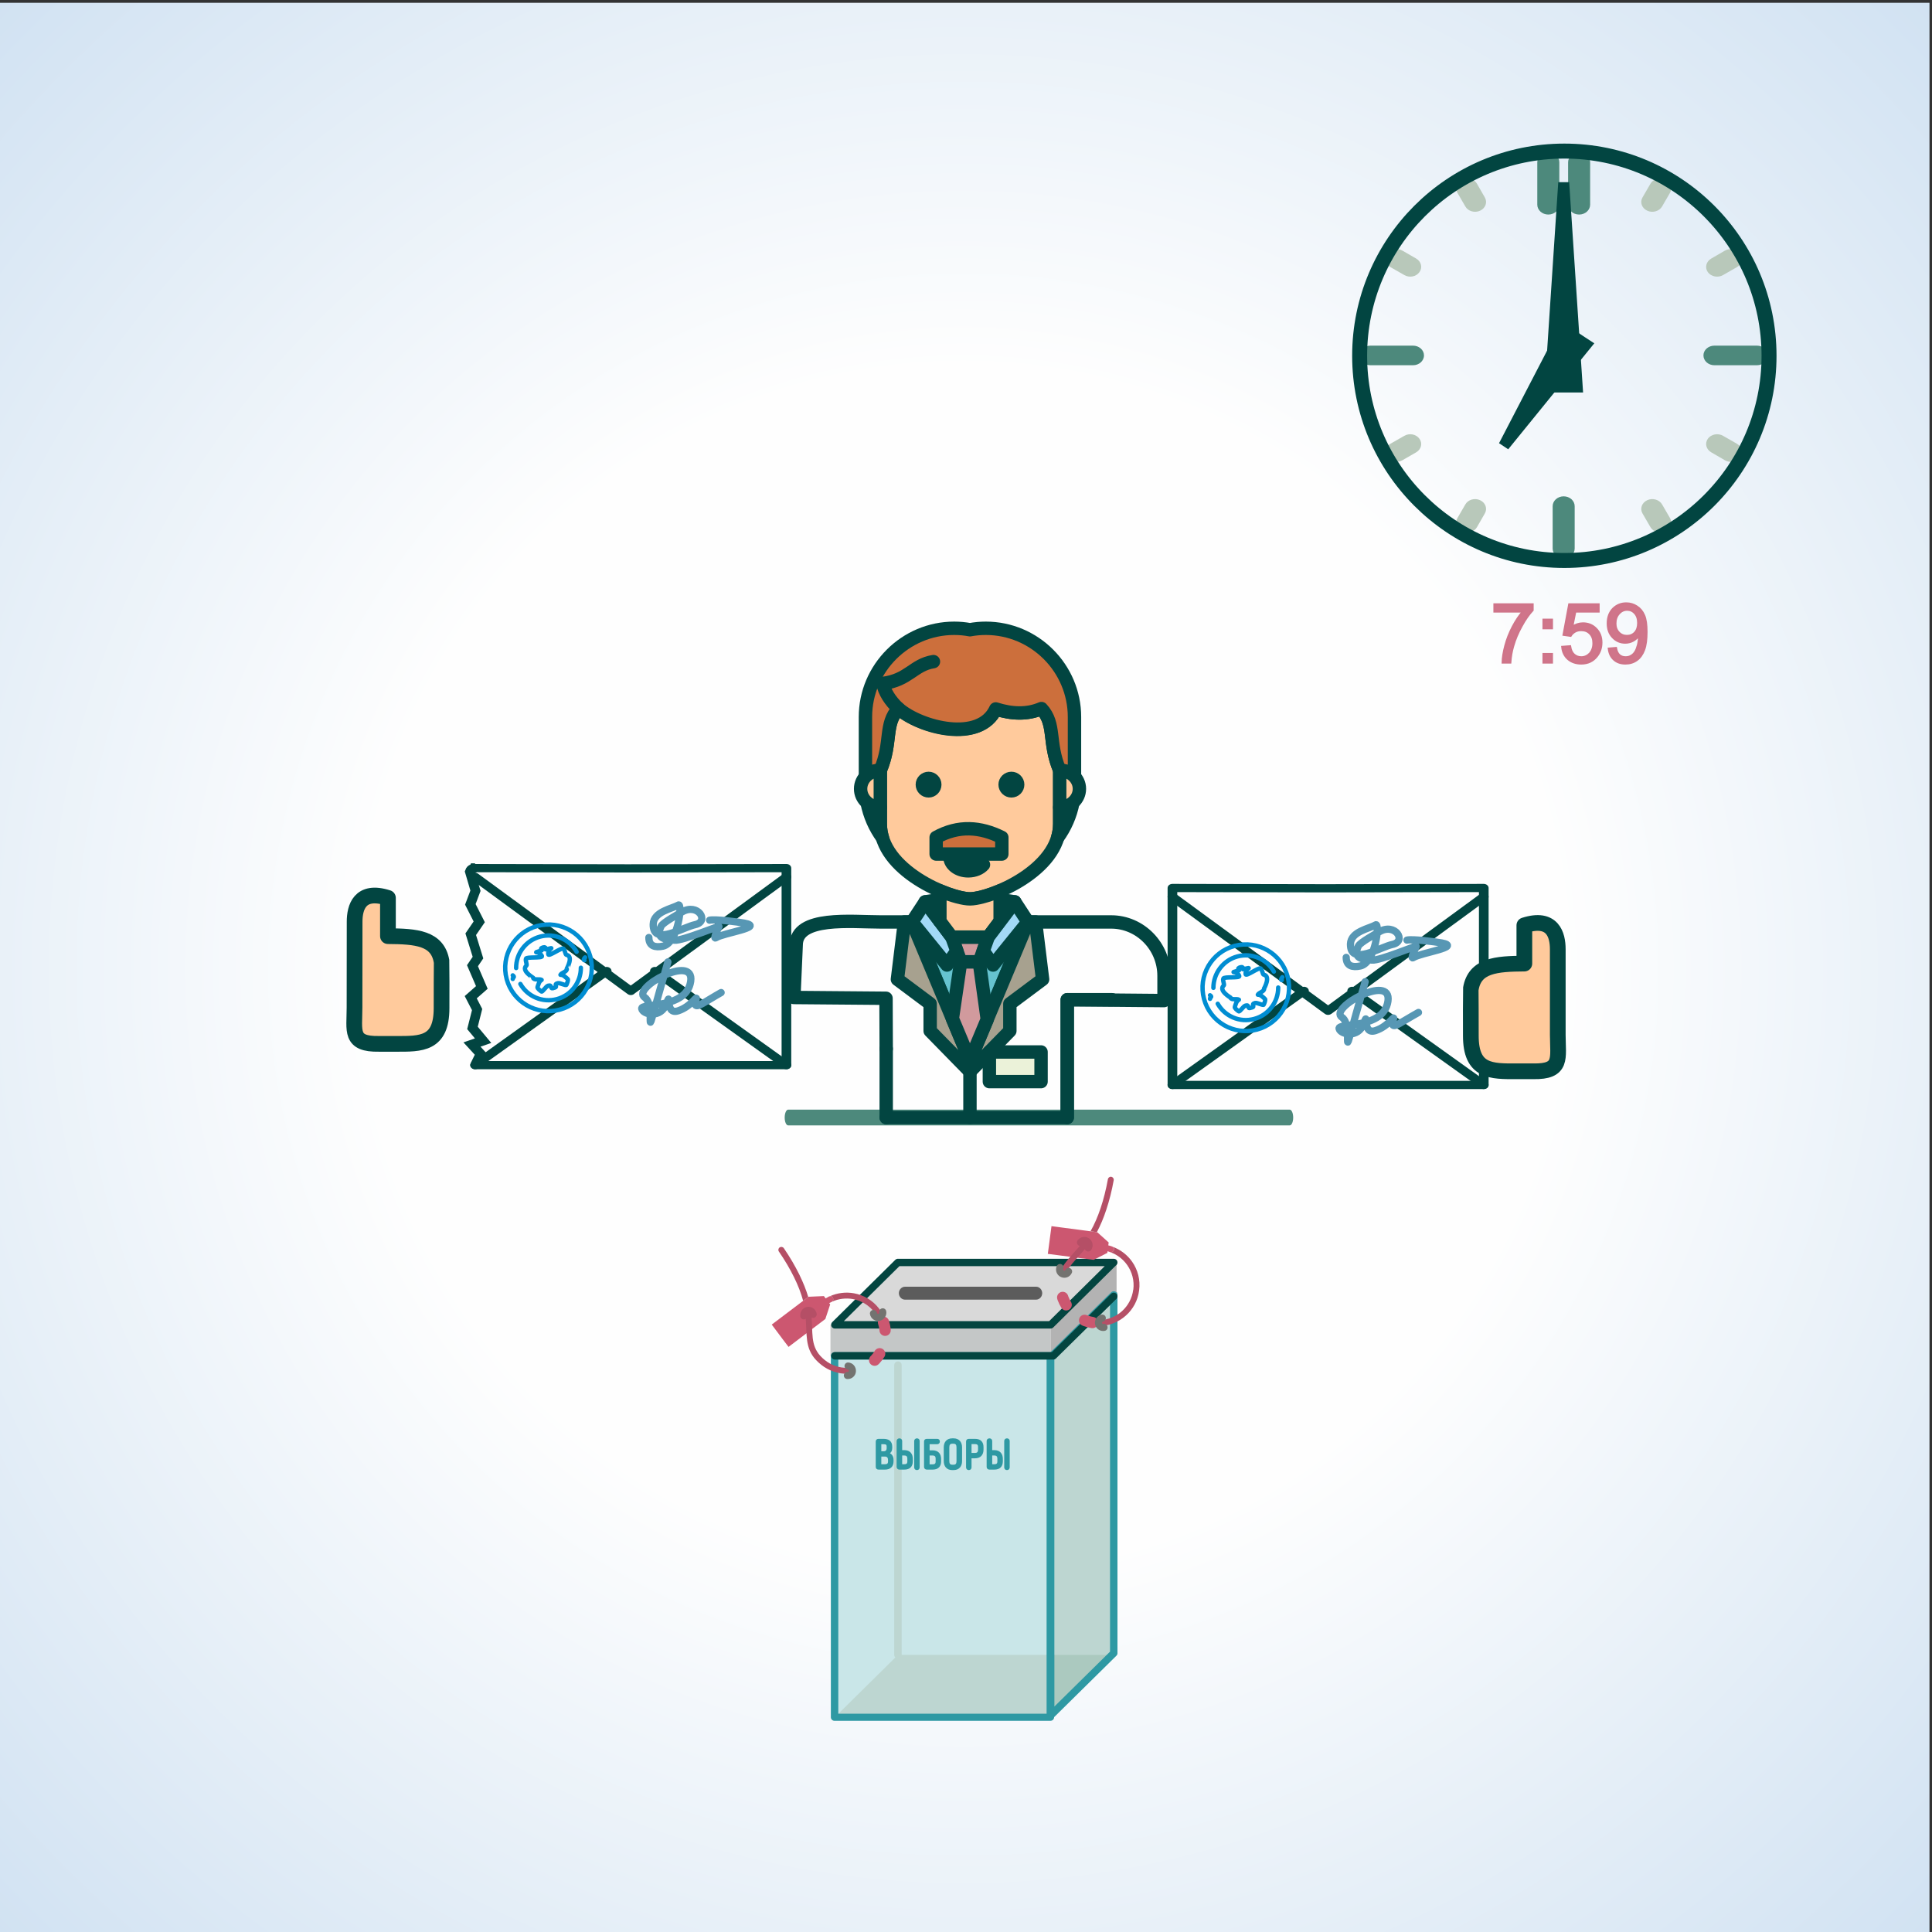 <?xml version="1.0" encoding="UTF-8"?>
<!DOCTYPE svg PUBLIC "-//W3C//DTD SVG 1.0//EN" "http://www.w3.org/TR/2001/REC-SVG-20010904/DTD/svg10.dtd">
<!-- Creator: CorelDRAW X7 -->
<svg xmlns="http://www.w3.org/2000/svg" xml:space="preserve" width="200mm" height="200mm" version="1.0" style="shape-rendering:geometricPrecision; text-rendering:geometricPrecision; image-rendering:optimizeQuality; fill-rule:evenodd; clip-rule:evenodd"
viewBox="0 0 20000 20000"
 xmlns:xlink="http://www.w3.org/1999/xlink">
 <rect x="0" y="0" width="20000" height="20000" fill="#333333" stroke="none"/>
 <defs>
  <style type="text/css">
   <![CDATA[
    .str12 {stroke:#024541;stroke-width:100}
    .str13 {stroke:#CF7489;stroke-width:25}
    .str4 {stroke:#5797B4;stroke-width:75;stroke-linecap:round;stroke-linejoin:round}
    .str9 {stroke:#2E99A3;stroke-width:16.61;stroke-linecap:round;stroke-linejoin:round}
    .str0 {stroke:#024541;stroke-width:155.02;stroke-linecap:round;stroke-linejoin:round}
    .str8 {stroke:#737370;stroke-width:73.41;stroke-linecap:round;stroke-linejoin:round}
    .str6 {stroke:#B54F66;stroke-width:73.41;stroke-linecap:round;stroke-linejoin:round}
    .str7 {stroke:#CC5770;stroke-width:116.77;stroke-linecap:round;stroke-linejoin:round;stroke-dasharray:84.66 253.98}
    .str2 {stroke:#024541;stroke-width:138.63;stroke-linecap:round;stroke-linejoin:round}
    .str1 {stroke:#024541;stroke-width:138.63;stroke-linecap:round;stroke-linejoin:round}
    .str3 {stroke:#024541;stroke-width:162.6;stroke-linecap:round;stroke-linejoin:round}
    .str10 {stroke:#024541;stroke-width:162.6;stroke-linecap:round;stroke-linejoin:round}
    .str5 {stroke:#008DD2;stroke-width:45.33;stroke-linecap:round;stroke-linejoin:round}
    .str11 {stroke:#008DD2;stroke-width:45.33;stroke-linecap:round;stroke-linejoin:round}
    .fil4 {fill:none}
    .fil13 {fill:none;fill-rule:nonzero}
    .fil7 {fill:#D19A9D}
    .fil11 {fill:#CC6F3C}
    .fil12 {fill:#EBF2D9}
    .fil6 {fill:#A7A18F}
    .fil9 {fill:#A2D9F7}
    .fil5 {fill:#66C3D0}
    .fil2 {fill:#024541}
    .fil20 {fill:#ABC9BF}
    .fil16 {fill:#B3B3B3}
    .fil14 {fill:#BDD6D1}
    .fil15 {fill:#C4C7C7}
    .fil19 {fill:#C9E6E8}
    .fil24 {fill:#CC5770}
    .fil26 {fill:#D0758A}
    .fil17 {fill:#D9D9D9}
    .fil10 {fill:#FFCA9C}
    .fil3 {fill:#B8C8BA;fill-rule:nonzero}
    .fil1 {fill:#4D897C;fill-rule:nonzero}
    .fil8 {fill:#024541;fill-rule:nonzero}
    .fil18 {fill:#034540;fill-rule:nonzero}
    .fil23 {fill:#2E99A3;fill-rule:nonzero}
    .fil21 {fill:#5C5C5C;fill-rule:nonzero}
    .fil25 {fill:#B54F66;fill-rule:nonzero}
    .fil22 {fill:#BDD6D1;fill-rule:nonzero}
    .fil0 {fill:url(#id0)}
   ]]>
  </style>
  <radialGradient id="id0" gradientUnits="userSpaceOnUse" gradientTransform="matrix(1.414 -0 -0 1.414 -4131 -4154)" cx="9974.09" cy="10029.4" r="10000" fx="9974.09" fy="10029.4">
   <stop offset="0" style="stop-opacity:1; stop-color:#FEFEFE"/>
   <stop offset="0.439" style="stop-opacity:1; stop-color:#FEFEFE"/>
   <stop offset="1" style="stop-opacity:1; stop-color:#D1E2F2"/>
  </radialGradient>
 </defs>
 <g id="Layer_x0020_1">
  <path class="fil0" d="M-26 29l20000 0 0 20000 -20000 0 0 -20000z"/>
  <g>
   <path class="fil1" d="M14187 3781c-63,0 -114,-45 -114,-102 0,-56 51,-101 114,-101l0 203zm440 0l-440 0 0 -203 440 0 0 203zm0 -203c63,0 114,45 114,101 0,57 -51,102 -114,102l0 -203z"/>
  </g>
  <g>
   <path class="fil1" d="M16142 2119c0,56 -51,102 -114,102 -63,0 -114,-46 -114,-102l228 0zm0 -439l0 439 -228 0 0 -439 228 0zm-228 0c0,-56 51,-102 114,-102 63,0 114,46 114,102l-228 0z"/>
  </g>
  <g>
   <path class="fil1" d="M16461 2119c0,56 -51,102 -114,102 -63,0 -114,-46 -114,-102l228 0zm0 -439l0 439 -228 0 0 -439 228 0zm-228 0c0,-56 51,-102 114,-102 63,0 114,46 114,102l-228 0z"/>
  </g>
  <g>
   <path class="fil1" d="M17748 3781c-63,0 -114,-45 -114,-102 0,-56 51,-101 114,-101l0 203zm439 0l-439 0 0 -203 439 0 0 203zm0 -203c63,0 114,45 114,101 0,57 -51,102 -114,102l0 -203z"/>
  </g>
  <g>
   <path class="fil1" d="M16301 5679c0,56 -51,102 -114,102 -63,0 -114,-46 -114,-102l228 0zm0 -439l0 439 -228 0 0 -439 228 0zm-228 0c0,-56 51,-102 114,-102 63,0 114,46 114,102l-228 0z"/>
  </g>
  <path class="fil2" d="M16274 4063l-174 0 -113 0 144 -2177 113 0 144 2177 -114 0z"/>
  <path class="fil2" d="M16264 3396l145 96 95 62 -891 1097 -95 -63 651 -1254 95 62z"/>
  <g>
   <path class="fil3" d="M15371 2044c29,50 7,111 -49,137 -56,26 -125,6 -153,-44l202 -93zm-82 -143l82 143 -202 93 -83 -143 203 -93zm-203 93c-29,-50 -7,-111 49,-137 56,-25 125,-6 154,44l-203 93zm2000 -93c29,-50 97,-69 153,-44 56,26 78,87 50,137l-203 -93zm-83 143l83 -143 203 93 -83 143 -203 -93zm203 93c-29,50 -98,70 -154,44 -56,-26 -78,-87 -49,-137l203 93zm651 457c53,-30 124,-17 158,30 34,47 19,110 -34,141l-124 -171zm-143 83l143 -83 124 171 -143 82 -124 -170zm124 170c-53,31 -123,18 -158,-29 -34,-47 -19,-110 34,-141l124 170zm143 1747c53,31 68,94 34,141 -34,47 -105,60 -158,30l124 -171zm-143 -82l143 82 -124 171 -143 -83 124 -170zm-124 170c-53,-31 -68,-93 -34,-141 35,-47 105,-60 158,-29l-124 170zm-425 683c28,50 6,111 -50,137 -56,25 -124,6 -153,-44l203 -93zm-83 -143l83 143 -203 93 -83 -143 203 -93zm-203 93c-29,-50 -7,-111 49,-137 56,-26 125,-6 154,44l-203 93zm-1834 -93c28,-50 97,-70 153,-44 56,26 78,87 49,137l-202 -93zm-83 143l83 -143 202 93 -82 143 -203 -93zm203 93c-29,50 -98,69 -154,44 -56,-26 -78,-87 -49,-137l203 93zm-752 -946c52,-31 123,-18 157,30 34,47 19,109 -33,140l-124 -170zm-144 82l144 -82 124 170 -144 83 -124 -171zm124 171c-53,30 -123,17 -157,-30 -35,-47 -20,-110 33,-141l124 171zm144 -2088c52,31 67,93 33,140 -34,48 -105,61 -157,30l124 -170zm-144 -83l144 83 -124 170 -144 -82 124 -171zm-124 171c-53,-31 -68,-94 -33,-141 34,-47 104,-60 157,-30l-124 171z"/>
  </g>
  <path class="fil4 str0" d="M16194 1564c1170,0 2119,949 2119,2119 0,1171 -949,2119 -2119,2119 -1170,0 -2119,-948 -2119,-2119 0,-1170 949,-2119 2119,-2119z"/>
  <g>
   <path class="fil1" d="M8159 11650c-20,0 -36,-36 -36,-81 0,-45 16,-82 36,-82l0 163zm5192 0l-5192 0 0 -163 5192 0 0 163zm0 -163c20,0 36,37 36,82 0,45 -16,81 -36,81l0 -163z"/>
  </g>
  <path class="fil5" d="M9812 9977l-307 -355 354 922 86 -588 -40 -112 -93 133z"/>
  <path class="fil5" d="M10272 9977l307 -355 -355 922 -86 -588 41 -112 93 133z"/>
  <path class="fil4 str1" d="M9174 10857l-2 -523 -954 -8 24 -542c0,-306 573,-240 873,-240l326 0 600 1435 600 -1435 320 0 542 0c300,0 547,251 547,558l0 256 -1002 -9 0 1220 -1874 0"/>
  <path class="fil6 str1" d="M10041 11093l-412 -421 0 -281 -339 -253 73 -594 78 0 600 1435 600 -1435 79 0 73 594 -339 253 0 281 -413 421z"/>
  <path class="fil7 str1" d="M10220 10552l-179 427 -182 -435 86 -588 96 0 96 0 83 596z"/>
  <g>
   <path class="fil7" d="M10230 9701l-377 0 92 255 96 0 97 0 92 -255z"/>
   <path id="1" class="fil8" d="M9853 9631l377 0 0 139 -377 0 -66 -46 66 -93zm0 139c-39,0 -70,-31 -70,-69 0,-39 31,-70 70,-70l0 139zm26 209l-92 -255 132 -47 92 256 -66 93 -66 -47zm132 -46c13,36 -6,76 -42,88 -37,13 -77,-5 -90,-42l132 -46zm30 93l-96 0 0 -139 96 0 0 0 0 139zm0 -139c39,0 71,31 71,69 0,38 -32,70 -71,70l0 -139zm97 139l-97 0 0 -139 97 0 66 92 -66 47zm0 -139c38,0 70,31 70,69 0,38 -32,70 -70,70l0 -139zm158 -163l-92 255 -132 -46 92 -256 66 -46 66 93zm-132 -47c13,-36 53,-55 89,-42 37,13 56,53 43,89l-132 -47z"/>
  </g>
  <path class="fil9 str1" d="M9441 9544l362 446 102 -146 -52 -144 -275 -364 -137 208z"/>
  <path class="fil4 str2" d="M9174 10857l0 712m2340 -1220l-466 0 0 1220"/>
  <path class="fil4 str1" d="M10041 10979l0 590"/>
  <path class="fil10 str2" d="M10041 9305c206,0 929,-291 929,-776l0 -555c-123,-291 -38,-476 -189,-639 -147,63 -306,57 -473,4 -164,355 -776,201 -1007,-4 -150,163 -65,348 -188,639l0 555c0,485 722,776 928,776z"/>
  <path class="fil10 str2" d="M10230 9701l125 -166 0 -315c-130,55 -248,85 -314,85 -65,0 -183,-30 -313,-85l0 315 125 166 377 0z"/>
  <path class="fil11 str2" d="M10041 6519c-53,-10 -108,-15 -163,-15l0 0c-505,0 -919,413 -919,918l0 618c38,-40 93,-66 154,-66 123,-291 38,-476 188,-639 226,196 843,359 1007,4 167,53 326,59 473,-4 151,163 66,348 189,639 61,0 116,26 153,66l0 -618c0,-505 -413,-918 -918,-918l0 0c-56,0 -111,5 -164,15zm-1065 1789c26,134 81,258 159,365 -14,-46 -22,-94 -22,-144l0 -171c-53,0 -101,-19 -137,-50zm1994 50l0 171c0,50 -8,98 -22,144 78,-107 133,-231 159,-365 -36,31 -85,50 -137,50z"/>
  <path class="fil12 str2" d="M9728 9313l0 222 -151 -199 151 -23z"/>
  <path class="fil12 str2" d="M10355 9313l0 222 150 -199 -150 -23z"/>
  <path class="fil4 str2" d="M9301 7335c-87,-80 -145,-175 -162,-260 268,-34 317,-193 524,-226"/>
  <path class="fil12 str2" d="M10242 10890l535 0 0 307 -535 0 0 -307z"/>
  <path class="fil2 str2" d="M10470 8058c-36,0 -65,29 -65,64 0,36 29,65 65,65 36,0 65,-29 65,-65 0,-35 -29,-64 -65,-64zm-857 0c35,0 64,29 64,64 0,36 -29,65 -64,65 -36,0 -65,-29 -65,-65 0,-35 29,-64 65,-64z"/>
  <path class="fil10 str2" d="M8909 8166c0,-106 91,-192 204,-192l0 192 0 192c-113,0 -204,-86 -204,-192zm2265 0c0,-106 -92,-192 -204,-192l0 192 0 192c112,0 204,-86 204,-192z"/>
  <path class="fil9 str1" d="M10641 9544l-361 446 -102 -146 52 -144 275 -364 136 208z"/>
  <path class="fil12 str2" d="M10181 8951c-34,39 -92,64 -158,64 -105,0 -190,-65 -190,-146 0,-29 11,-56 30,-79 77,79 189,137 318,161z"/>
  <path class="fil11 str2" d="M9691 8669c231,-128 457,-111 680,0 0,30 0,60 0,90 0,72 0,10 0,82 -227,0 -453,0 -680,0 0,-102 0,-70 0,-172z"/>
  <g>
   <g>
    <path class="fil8" d="M13718 9238l-1581 -3 0 -85 1581 3 0 85 0 0zm0 -85c28,0 50,19 50,42 0,24 -23,43 -50,43l0 -85zm1642 82l-1642 3 0 -85 1642 -3 50 42 -50 43zm0 -85c27,0 50,19 50,42 0,24 -22,43 -50,43l0 -85zm-50 2082l0 -2040 100 0 0 2040 -50 42 -50 -42zm100 0c0,23 -23,42 -50,42 -28,0 -50,-19 -50,-42l100 0zm-3273 -43l3223 0 0 85 -3223 0 -50 -42 50 -43zm0 85c-28,0 -50,-19 -50,-42 0,-24 22,-43 50,-43l0 85zm50 -2082l0 2040 -100 0 0 -2040 50 -42 50 42zm-100 0c0,-23 22,-42 50,-42 27,0 50,19 50,42l-100 0z"/>
   </g>
   <g>
    <path class="fil8" d="M12104 9316c-21,-16 -23,-43 -5,-60 18,-18 49,-20 70,-5l-65 65zm1612 1180l-1612 -1180 65 -65 1612 1180 0 65 -65 0zm65 -65c21,16 23,43 5,60 -18,18 -49,20 -70,5l65 -65zm1612 -1115l-1612 1180 -65 -65 1611 -1180 66 65zm-66 -65c21,-15 53,-13 71,5 18,17 15,44 -5,60l-66 -65zm-3158 2013c-21,15 -53,13 -71,-5 -17,-18 -15,-45 6,-60l65 65zm1362 -974l-1362 974 -65 -65 1363 -974 64 65zm-64 -65c21,-15 52,-13 70,5 18,18 15,45 -6,60l-64 -65zm498 65c-21,-15 -23,-42 -6,-60 18,-18 50,-20 71,-5l-65 65zm1363 974l-1363 -974 65 -65 1362 974 -64 65zm64 -65c21,15 24,42 6,60 -18,18 -49,20 -70,5l64 -65z"/>
   </g>
  </g>
  <path class="fil10 str3" d="M15780 9975l0 -396c295,-94 346,102 346,247l0 887c1,245 51,382 -253,377 -31,0 -142,0 -172,0 -265,1 -476,5 -475,-370 0,-89 -1,-479 0,-484 41,-242 261,-259 554,-261z"/>
  <path class="fil13 str4" d="M14132 10163c-307,1069 -97,463 -240,368 -143,-95 519,-459 476,-167 -43,293 -519,222 -506,284 13,61 199,104 255,-52 56,-156 -26,121 121,73 147,-47 208,-186 184,-108 -24,78 17,65 95,17 78,-47 167,-97 167,-97"/>
  <path class="fil13 str4" d="M13936 9911c0,89 64,106 145,89 162,-33 204,-453 160,-426 -64,39 -258,68 -261,199 0,29 4,51 12,67 58,116 310,-39 422,-63 153,-32 29,-229 -136,-131 -37,22 -198,110 -216,147 -64,136 48,137 141,146 81,8 466,-157 458,-141 -1,2 -71,143 -28,114 72,-49 510,-110 290,-151 -63,-11 -301,-43 -358,-29"/>
  <path class="fil13 str5" d="M12781 9792c239,-64 484,78 548,317 64,239 -78,485 -317,549 -239,64 -484,-78 -548,-317 -64,-239 77,-485 317,-549zm-220 434c0,-148 99,-285 249,-325 150,-40 304,28 377,157m45 165c0,149 -99,285 -249,325 -150,41 -304,-28 -377,-157m339 43c-39,11 -5,-37 -52,-24 -22,6 -59,67 -70,59 -12,-8 -46,-34 -40,-46 10,-27 13,-57 42,-74 -20,-14 -81,7 -87,-22 0,0 -128,-74 -70,-125 11,-10 -13,-46 -4,-72 7,-22 171,-3 165,-26 -3,-11 -21,-37 -59,-41 -7,0 35,-10 57,-19 5,-2 -11,-17 -8,-19 9,-7 9,-9 21,-11m435 102c0,0 -24,26 -6,30m-743 194c-2,-17 28,-18 0,-37m433 127c39,-10 -14,-34 33,-47 22,-6 85,29 90,17 6,-13 23,-52 12,-60 -22,-18 -40,-43 -73,-43 10,-22 73,-35 64,-63 0,0 73,-128 -2,-144 -14,-2 -12,-45 -33,-64 -17,-15 -149,83 -155,60 -3,-11 0,-42 31,-64 5,-4 -36,8 -60,11 -5,1 1,-19 -2,-20 -11,-1 -13,-3 -24,1"/>
  <g>
   <path class="fil14" d="M11567 17113l0 -3741 -654 645 0 3741 654 -645z"/>
   <path class="fil15" d="M8597 14036l0 -322 2279 0 0 322 -2279 0z"/>
   <path class="fil16" d="M11559 13393l0 -352 -683 673 0 352 683 -673z"/>
   <g>
    <path class="fil17" d="M9296 13069l2234 0 -654 645 -2234 0 654 -645z"/>
    <path id="1" class="fil18" d="M11530 13107l-2234 0 0 -76 2234 0 26 65 -26 11zm0 -76c21,0 38,17 38,38 0,21 -17,38 -38,38l0 -76zm-680 656l653 -646 53 55 -653 646 -27 11 -26 -66zm53 55c-15,15 -39,14 -54,-1 -15,-15 -14,-39 1,-54l53 55zm-2261 -66l2234 0 0 77 -2234 0 -27 -66 27 -11zm0 77c-21,0 -38,-18 -38,-39 0,-21 17,-38 38,-38l0 77zm680 -657l-653 646 -54 -55 654 -646 27 -10 26 65zm-53 -55c15,-14 39,-14 54,1 14,15 14,40 -1,54l-53 -55z"/>
   </g>
   <path class="fil19" d="M8642 17777l0 -3741 2234 0 0 3741 -2234 0z"/>
   <path class="fil14" d="M9296 17131l2234 0 -654 646 -2234 0 654 -646z"/>
   <path class="fil20" d="M10876 17131l0 646 654 -646 -654 0z"/>
   <g>
    <path class="fil21" d="M9369 13454c-35,0 -64,-30 -64,-67 0,-37 29,-67 64,-67l0 134zm1356 0l-1356 0 0 -134 1356 0 0 134zm0 -134c35,0 64,30 64,67 0,37 -29,67 -64,67l0 -134z"/>
   </g>
   <g>
    <path class="fil22" d="M9334 17131c0,21 -17,38 -38,38 -21,0 -39,-17 -39,-38l77 0zm0 -3000l0 3000 -77 0 0 -3000 77 0zm-77 0c0,-21 18,-38 39,-38 21,0 38,17 38,38l-77 0z"/>
   </g>
   <g>
    <path class="fil23" d="M11568 13405l0 3708 -77 0 0 -3708 12 -27 65 27zm-77 0c0,-21 17,-38 39,-38 21,0 38,17 38,38l-77 0zm-642 618l654 -645 54 54 -654 645 -65 -27 11 -27zm54 54c-15,15 -39,15 -54,0 -15,-15 -15,-39 0,-54l54 54zm-65 3681l0 -3708 77 0 0 3708 -12 27 -65 -27zm77 0c0,21 -18,38 -39,38 -21,0 -38,-17 -38,-38l77 0zm642 -618l-654 645 -54 -54 654 -645 65 27 -11 27zm-54 -54c15,-15 39,-15 54,0 15,15 15,39 0,54l-54 -54z"/>
   </g>
   <g>
    <path class="fil23" d="M8678 14036l0 3741 -77 0 0 -3741 38 -38 39 38zm-77 0c0,-21 17,-38 38,-38 22,0 39,17 39,38l-77 0zm2272 37l-2234 0 0 -75 2234 0 39 38 -39 37zm0 -75c22,0 39,17 39,38 0,20 -17,37 -39,37l0 -75zm-38 3779l0 -3741 77 0 0 3741 -39 37 -38 -37zm77 0c0,20 -17,37 -39,37 -21,0 -38,-17 -38,-37l77 0zm-2273 -37l2234 0 0 74 -2234 0 -38 -37 38 -37zm0 74c-21,0 -38,-17 -38,-37 0,-21 17,-37 38,-37l0 74z"/>
   </g>
   <g>
    <path class="fil18" d="M11503 13392c15,-14 39,-14 54,1 15,15 14,39 -1,54l-53 -55zm-625 616l625 -616 53 55 -625 616 -26 11 -27 -66zm53 55c-15,15 -39,15 -53,-1 -15,-15 -15,-39 0,-54l53 55zm-2289 -66l2263 0 0 77 -2263 0 0 -77zm0 77c-21,0 -38,-17 -38,-38 0,-22 17,-39 38,-39l0 77z"/>
   </g>
   <path class="fil24" d="M11477 12862l-4 30c13,3 25,6 38,11 16,5 25,22 20,38 -5,16 -23,26 -39,21 -9,-3 -18,-7 -27,-9l-2 17 -142 72 -474 -62 12 -90 14 -107 12 -90 474 63 118 106z"/>
   <path class="fil4 str6" d="M11265 12919c16,-23 10,-53 -12,-69 -22,-15 -53,-10 -68,12"/>
   <path class="fil4 str7" d="M11309 13691c-209,-34 -354,-228 -326,-439"/>
   <path class="fil25" d="M11519 12907c82,30 151,84 200,153 59,84 88,189 73,299l0 0c-13,103 -63,193 -135,258 -73,66 -168,107 -271,110 -17,0 -31,-13 -31,-30 -1,-17 12,-31 29,-31 88,-3 170,-38 232,-94 61,-56 104,-133 115,-221l1 0 0 0c12,-94 -13,-184 -63,-255 -43,-61 -103,-108 -176,-134l-1 0c16,5 34,-5 39,-21 4,-13 -1,-27 -12,-34zm-521 209c29,-47 76,-101 158,-193 16,-18 34,-38 48,-55 11,-12 31,-13 44,-2 12,11 13,30 2,43 -20,23 -34,39 -48,55 -83,93 -129,145 -155,189 -15,25 -37,28 -51,18 -12,-8 -18,-24 2,-55zm291 -370c40,-70 75,-152 105,-241 31,-93 56,-194 75,-298 3,-17 19,-28 35,-25 17,3 28,19 25,36 -19,106 -45,210 -77,306 -28,85 -61,163 -97,231l-66 -9z"/>
   <path class="fil13 str8" d="M10973 13121c-11,24 -1,54 24,65 25,12 54,1 65,-24"/>
   <path class="fil13 str8" d="M11411 13645c-27,5 -44,31 -39,57 5,27 31,44 57,39"/>
   <path class="fil24" d="M8529 13417l18 24c11,-7 23,-14 35,-20 15,-7 33,-1 41,14 7,15 2,35 -13,42 -9,5 -18,8 -26,13l10 13 -50 151 -381 289 -55 -72 -65 -87 -54 -72 381 -288 159 -7z"/>
   <path class="fil4 str6" d="M8418 13606c-4,-27 -30,-45 -56,-41 -27,5 -45,30 -41,57"/>
   <path class="fil4 str7" d="M9146 13688c64,201 -42,419 -243,490"/>
   <path class="fil25" d="M8590 13419c80,-36 167,-46 250,-31 101,18 195,73 262,161l0 0c8,11 16,22 23,33 12,19 0,37 -23,37l-34 0c-7,-11 -6,-22 -15,-33l0 0 0 0c-57,-75 -137,-122 -224,-138 -72,-13 -149,-4 -218,28l-1 1c15,-7 20,-27 13,-42 -6,-12 -20,-19 -33,-16zm-89 709c77,61 174,96 277,93 17,-1 30,-15 29,-32 0,-17 -14,-30 -31,-29 -88,2 -171,-27 -237,-80 -141,-113 -126,-231 -135,-398 -1,-20 -2,-42 -4,-73 0,-17 -15,-30 -32,-29 -17,1 -30,16 -29,33 1,21 3,48 4,73 10,190 -2,314 158,442zm-187 -662c-21,-78 -53,-161 -95,-246 -43,-87 -96,-177 -156,-264 -10,-14 -6,-33 8,-43 14,-9 33,-6 43,8 61,89 115,181 160,272 39,80 71,159 93,233l-53 40z"/>
   <path class="fil13 str8" d="M9042 13597c4,27 30,45 57,40 26,-5 44,-31 39,-57"/>
   <path class="fil13 str8" d="M8772 14239c27,2 51,-18 52,-45 2,-27 -18,-51 -45,-53"/>
   <path class="fil23 str9" d="M9242 15114c0,-35 -15,-57 -46,-68 21,-12 32,-29 32,-56l0 -14c0,-49 -28,-73 -82,-73l-51 0c-15,0 -21,9 -21,20l0 262c0,11 6,20 21,20l65 0c55,0 82,-29 82,-77l0 -14zm-127 -44l45 0c30,0 41,18 41,44l0 14c0,26 -11,38 -41,38l-45 0 0 -96zm0 -38l0 -90 31 0c29,0 41,8 41,34l0 14c0,26 -12,42 -41,42l-31 0zm246 -12l-30 0 0 -102c0,-10 -6,-20 -20,-20 -14,0 -21,10 -21,20l0 267c0,10 7,20 20,20l51 0c55,0 80,-29 80,-78l0 -25c0,-48 -25,-82 -80,-82zm-30 39l30 0c30,0 40,16 40,43l0 25c0,26 -10,39 -40,39l-30 0 0 -107zm181 131l0 -272c0,-10 -5,-20 -20,-20 -13,0 -20,10 -20,20l0 272c0,10 6,20 20,20 14,0 20,-10 20,-20zm142 -168l-39 0 0 -80 87 0c10,0 19,-6 19,-20 0,-13 -9,-19 -19,-19l-108 0c-13,0 -20,8 -20,19l0 263c0,11 7,20 21,20l59 0c55,0 80,-29 80,-77l0 -25c0,-48 -25,-81 -80,-81zm40 106c0,26 -10,39 -40,39l-39 0 0 -108 39 0c30,0 40,16 40,43l0 26zm125 -145c0,-27 9,-46 39,-46l13 0c30,0 39,19 39,46l0 142c0,27 -9,46 -39,46l-13 0c-30,0 -39,-19 -39,-46l0 -142zm132 0c0,-48 -25,-85 -80,-85l-13 0c-55,0 -80,37 -80,85l0 142c0,48 25,85 80,85l13 0c55,0 80,-37 80,-85l0 -142zm98 66l0 -108 44 0c30,0 40,13 40,39l0 26c0,26 -10,43 -40,43l-44 0zm44 39c55,0 80,-34 80,-82l0 -26c0,-48 -25,-77 -80,-77l-64 0c-14,0 -20,9 -20,20l0 267c0,10 6,20 20,20 14,0 20,-10 20,-20l0 -102 44 0zm200 -68l-30 0 0 -102c0,-10 -6,-20 -20,-20 -15,0 -21,10 -21,20l0 267c0,10 6,20 20,20l51 0c55,0 80,-29 80,-78l0 -25c0,-48 -25,-82 -80,-82zm-30 39l30 0c30,0 40,16 40,43l0 25c0,26 -10,39 -40,39l-30 0 0 -107zm181 131l0 -272c0,-10 -6,-20 -20,-20 -14,0 -20,10 -20,20l0 272c0,10 6,20 20,20 14,0 20,-10 20,-20z"/>
  </g>
  <g>
   <path class="fil8" d="M4918 9029c-28,0 -50,-19 -50,-42 0,-24 23,-43 50,-43l0 85zm1581 3l-1581 -3 0 -85 1582 3 0 85 -1 0zm1 -85c27,0 49,20 49,43 0,23 -22,42 -50,42l1 -85zm1641 82l-1641 3 -1 -85 1642 -3 50 43 -50 42zm0 -85c28,0 50,19 50,43 0,23 -22,42 -50,42l0 -85zm-50 2082l0 -2039 100 0 0 2039 -50 43 -50 -43zm100 0c0,24 -22,43 -50,43 -27,0 -50,-19 -50,-43l100 0zm-3273 -42l3223 0 0 85 -3223 0 0 -85zm0 85c-27,0 -50,-19 -50,-43 0,-23 23,-42 50,-42l0 85z"/>
  </g>
  <g>
   <path class="fil8" d="M4886 9110c-21,-15 -24,-42 -6,-60 18,-18 50,-20 71,-4l-65 64zm1611 1180l-1611 -1180 65 -64 1611 1180 0 64 -65 0zm65 -64c21,15 24,42 6,60 -18,18 -50,20 -71,4l65 -64zm1612 -1116l-1612 1180 -65 -64 1612 -1180 65 64zm-65 -64c21,-16 52,-14 70,4 18,18 16,45 -5,60l-65 -64zm-3159 2013c-21,15 -52,12 -70,-6 -18,-18 -15,-44 6,-59l64 65zm1363 -974l-1363 974 -64 -65 1362 -975 65 66zm-65 -66c21,-15 53,-12 71,6 17,18 15,44 -6,60l-65 -66zm499 66c-21,-16 -24,-42 -6,-60 18,-18 49,-21 70,-6l-64 66zm1362 974l-1362 -974 64 -66 1363 975 -65 65zm65 -65c21,15 23,41 6,59 -18,18 -50,21 -71,6l65 -65z"/>
  </g>
  <path class="fil10 str10" d="M4016 9691l0 -396c-294,-94 -345,102 -345,246l-1 888c0,245 -51,382 253,377 31,0 143,0 173,0 264,1 475,5 475,-370 0,-89 1,-479 0,-484 -42,-242 -262,-259 -555,-261z"/>
  <path class="fil13 str4" d="M6914 9958c-308,1068 -98,463 -240,367 -143,-95 519,-458 476,-166 -44,292 -520,222 -507,283 13,62 199,104 256,-52 56,-155 -26,122 121,74 147,-48 207,-186 183,-109 -23,78 18,65 96,18 78,-48 166,-98 166,-98"/>
  <path class="fil13 str4" d="M6717 9705c0,90 65,106 145,90 162,-34 205,-453 160,-426 -63,38 -257,67 -260,199 -1,28 4,50 12,67 58,115 309,-39 422,-63 152,-33 29,-229 -137,-131 -37,22 -198,110 -215,147 -64,135 47,136 140,145 82,8 467,-156 459,-140 -2,2 -72,143 -28,113 72,-48 510,-109 289,-150 -63,-12 -300,-43 -358,-30"/>
  <path class="fil13 str11" d="M5562 9586c239,-64 485,78 549,317 64,239 -78,485 -317,549 -239,64 -485,-78 -549,-317 -64,-239 78,-484 317,-549zm-219 435c-1,-149 98,-285 248,-325 150,-41 304,28 378,157m44 165c1,148 -98,285 -248,325 -151,40 -304,-28 -378,-157m340 43c-39,10 -5,-37 -53,-25 -22,6 -59,68 -69,60 -12,-8 -46,-34 -41,-46 11,-27 14,-58 43,-74 -21,-14 -81,7 -88,-22 0,-1 -127,-75 -70,-126 11,-10 -12,-46 -4,-72 7,-21 171,-3 165,-26 -3,-10 -21,-36 -59,-40 -6,-1 35,-11 57,-20 5,-2 -10,-16 -8,-18 9,-7 10,-9 21,-12m436 103c0,0 -25,25 -7,30m-742 193c-3,-16 27,-17 0,-37m432 128c40,-11 -14,-35 34,-47 22,-6 84,29 90,16 6,-13 22,-52 12,-60 -23,-18 -41,-43 -74,-43 11,-22 73,-34 65,-62 -1,-1 73,-129 -2,-144 -15,-3 -13,-46 -33,-64 -17,-16 -150,83 -156,59 -3,-10 0,-41 31,-64 5,-4 -36,9 -59,12 -5,0 0,-20 -2,-20 -12,-2 -13,-3 -25,0"/>
  <path class="fil4 str12" d="M4918 11026l57 -116 -89 -97 115 -40 -110 -132 48 -190 -66 -128 115 -101 -97 -225 57 -84 -75 -242 88 -128 -92 -181 53 -141 -58 -198c12,-33 31,-21 40,-36l14 0"/>
  <path class="fil26 str13" d="M15472 6329l0 -71 392 0 0 58c-38,41 -77,95 -114,164 -38,68 -68,138 -88,210 -15,51 -25,106 -29,167l-76 0c1,-48 10,-106 28,-173 18,-68 44,-133 77,-196 33,-63 69,-116 107,-159l-297 0zm508 173l0 -85 84 0 0 85 -84 0zm0 355l0 -85 84 0 0 85 -84 0zm194 -159l78 -6c6,38 19,66 40,85 21,19 47,29 77,29 36,0 66,-14 91,-40 24,-28 37,-63 37,-108 0,-42 -12,-76 -36,-100 -23,-25 -54,-37 -93,-37 -24,0 -46,5 -65,16 -19,11 -34,25 -45,43l-70 -10 58 -312 301 0 0 71 -241 0 -33 164c37,-26 75,-38 114,-38 53,0 98,18 134,55 36,36 55,84 55,141 0,55 -16,102 -48,142 -39,49 -92,74 -159,74 -55,0 -100,-16 -135,-46 -35,-31 -55,-72 -60,-123zm482 18l71 -6c6,34 18,58 35,73 17,15 39,23 66,23 23,0 43,-5 60,-16 17,-10 31,-24 42,-42 11,-17 20,-41 28,-71 7,-30 11,-60 11,-91 0,-3 0,-8 0,-15 -15,24 -36,43 -61,58 -26,15 -54,22 -84,22 -50,0 -92,-18 -127,-55 -35,-36 -52,-84 -52,-143 0,-62 18,-111 54,-149 37,-37 82,-56 136,-56 40,0 76,11 108,32 33,21 58,51 75,91 17,39 25,96 25,170 0,78 -8,139 -25,185 -17,46 -42,81 -75,105 -33,24 -72,36 -117,36 -47,0 -86,-13 -116,-40 -30,-26 -48,-63 -54,-111zm304 -267c0,-43 -11,-77 -34,-102 -22,-25 -50,-37 -82,-37 -33,0 -62,13 -86,40 -25,27 -37,62 -37,105 0,39 12,70 35,94 23,24 52,36 86,36 34,0 63,-12 85,-36 22,-24 33,-58 33,-100z"/>
 </g>
</svg>
